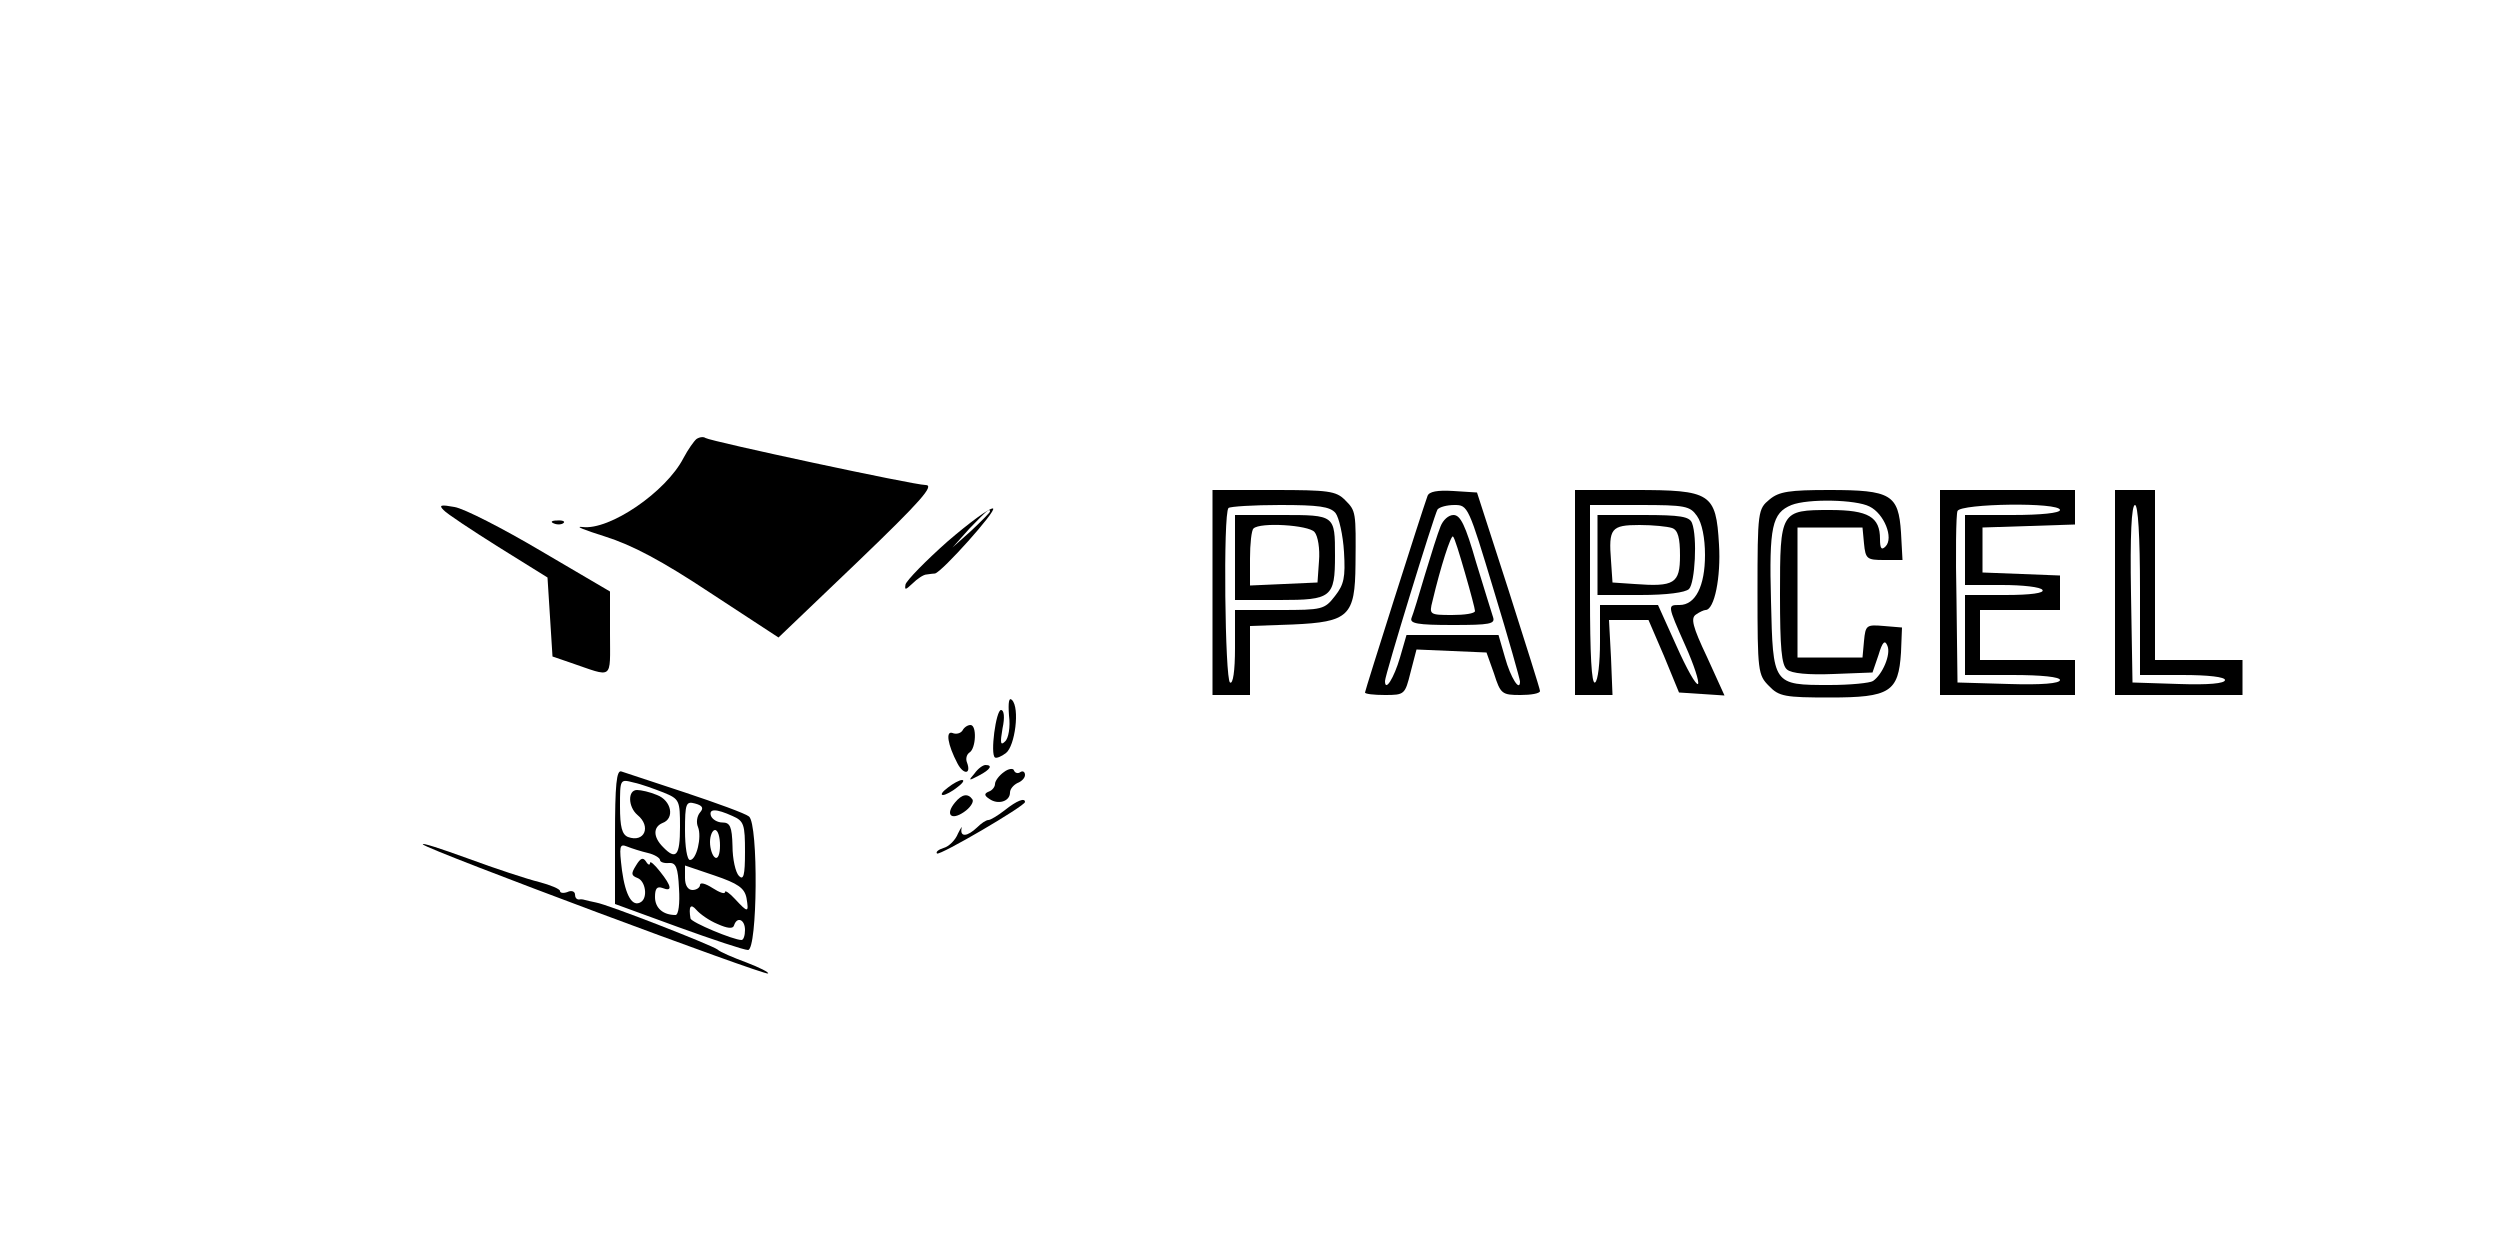 <?xml version="1.0" standalone="no"?>
<!DOCTYPE svg PUBLIC "-//W3C//DTD SVG 20010904//EN"
 "http://www.w3.org/TR/2001/REC-SVG-20010904/DTD/svg10.dtd">
<svg version="1.0" xmlns="http://www.w3.org/2000/svg"
 width="500pt" height="250pt" viewBox="0 0 500 250"
 preserveAspectRatio="xMidYMid meet">

<g transform="translate(0,250) scale(0.1,-0.1)"
fill="#000000" stroke="none">
<path d="M1393 1622 c-5 -4 -17 -21 -26 -38 -35 -68 -148 -145 -202 -138 -17
2 4 -6 45 -19 54 -17 113 -48 211 -113 l136 -89 159 152 c126 121 154 153 135
153 -23 0 -428 87 -440 94 -4 3 -12 2 -18 -2z"/>
<path d="M2425 1315 l0 -205 38 0 37 0 0 69 0 69 85 3 c113 5 125 17 126 120
1 106 1 107 -21 129 -18 18 -33 20 -142 20 l-123 0 0 -205z m246 159 c7 -9 15
-44 17 -78 3 -51 0 -65 -18 -88 -21 -27 -25 -28 -111 -28 l-89 0 0 -76 c0 -46
-4 -73 -10 -69 -10 6 -14 338 -3 349 3 3 50 6 103 6 77 0 100 -3 111 -16z"/>
<path d="M2470 1385 l0 -85 90 0 c103 0 110 5 110 89 0 81 0 81 -106 81 l-94
0 0 -85z m159 51 c7 -8 11 -34 9 -58 l-3 -43 -67 -3 -68 -3 0 54 c0 29 3 57 7
60 13 13 110 7 122 -7z"/>
<path d="M2855 1508 c-12 -33 -125 -389 -125 -393 0 -3 18 -5 40 -5 39 0 40 1
51 45 l12 46 70 -3 70 -3 15 -42 c13 -41 16 -43 53 -43 21 0 39 3 39 8 0 4
-29 95 -63 202 l-63 195 -47 3 c-32 2 -49 -1 -52 -10z m133 -190 c29 -95 52
-177 52 -181 0 -22 -19 8 -30 48 l-13 45 -92 0 -92 0 -13 -45 c-12 -41 -30
-70 -30 -47 0 12 98 331 105 343 4 5 19 9 34 9 27 0 28 -3 79 -172z"/>
<path d="M2881 1447 c-5 -12 -19 -56 -31 -96 -12 -41 -24 -80 -27 -87 -4 -11
12 -14 82 -14 75 0 86 2 81 16 -3 9 -18 58 -34 110 -21 73 -31 94 -45 94 -10
0 -21 -10 -26 -23z m49 -93 c11 -38 20 -72 20 -76 0 -5 -21 -8 -46 -8 -45 0
-46 1 -39 28 16 68 37 133 41 129 3 -2 13 -35 24 -73z"/>
<path d="M3150 1315 l0 -205 38 0 37 0 -3 75 -4 75 40 0 39 0 31 -72 30 -73
46 -3 45 -3 -35 77 c-29 61 -33 78 -22 85 7 5 16 9 19 9 18 0 31 66 27 131 -6
103 -16 109 -169 109 l-119 0 0 -205z m244 153 c10 -14 16 -44 16 -78 0 -62
-19 -100 -51 -100 -24 0 -25 1 12 -82 17 -38 28 -72 25 -76 -4 -3 -23 31 -43
76 l-37 82 -58 0 -58 0 0 -74 c0 -41 -4 -78 -10 -81 -7 -4 -10 57 -10 174 l0
181 99 0 c92 0 101 -2 115 -22z"/>
<path d="M3195 1390 l0 -80 86 0 c53 0 90 5 97 12 12 12 17 104 6 132 -5 13
-23 16 -98 16 l-91 0 0 -80z m149 54 c12 -4 16 -20 16 -55 0 -56 -11 -63 -91
-57 l-44 3 -3 44 c-5 64 0 71 57 71 27 0 56 -3 65 -6z"/>
<path d="M3539 1501 c-23 -19 -24 -23 -24 -185 0 -159 1 -166 23 -188 20 -21
32 -23 122 -23 120 0 137 11 142 90 l2 50 -36 3 c-35 3 -37 2 -40 -30 l-3 -33
-65 0 -65 0 0 130 0 130 65 0 65 0 3 -32 c3 -31 6 -33 40 -33 l37 0 -3 55 c-5
76 -20 85 -143 85 -80 0 -101 -3 -120 -19z m200 -14 c29 -14 49 -63 32 -80 -8
-8 -11 -4 -11 15 0 44 -23 58 -100 58 -99 0 -100 -2 -100 -169 0 -107 3 -141
14 -150 9 -8 43 -11 93 -9 l78 3 12 35 c8 27 13 31 18 18 7 -17 -10 -57 -29
-70 -6 -4 -45 -8 -87 -8 -114 0 -113 0 -117 168 -4 149 2 176 41 192 33 13
129 11 156 -3z"/>
<path d="M3880 1315 l0 -205 135 0 135 0 0 35 0 35 -95 0 -95 0 0 50 0 50 80
0 80 0 0 35 0 34 -77 3 -78 3 0 45 0 45 93 3 92 3 0 34 0 35 -135 0 -135 0 0
-205z m240 165 c0 -6 -38 -10 -95 -10 l-95 0 0 -70 0 -70 74 0 c41 0 78 -4 81
-10 4 -6 -23 -10 -74 -10 l-81 0 0 -80 0 -80 95 0 c59 0 95 -4 95 -10 0 -7
-37 -10 -102 -8 l-103 3 -2 165 c-2 91 -1 171 2 178 6 15 205 18 205 2z"/>
<path d="M4230 1315 l0 -205 128 0 127 0 0 35 0 35 -87 0 -88 0 0 170 0 170
-40 0 -40 0 0 -205z m50 5 l0 -170 85 0 c52 0 85 -4 85 -10 0 -7 -33 -10 -92
-8 l-93 3 -3 178 c-2 116 1 177 8 177 6 0 10 -61 10 -170z"/>
<path d="M887 1480 c6 -7 56 -40 110 -74 l98 -61 5 -79 5 -79 35 -12 c88 -30
80 -37 80 58 l0 84 -138 81 c-76 45 -154 85 -173 88 -27 5 -32 4 -22 -6z"/>
<path d="M1895 1417 c-44 -39 -82 -78 -84 -86 -2 -12 0 -11 14 2 9 9 22 18 28
18 7 1 14 2 17 2 14 3 125 127 116 130 -6 2 -47 -28 -91 -66z m85 60 c0 -2
-17 -19 -37 -38 l-38 -34 34 38 c33 34 41 42 41 34z"/>
<path d="M1108 1453 c7 -3 16 -2 19 1 4 3 -2 6 -13 5 -11 0 -14 -3 -6 -6z"/>
<path d="M2018 1069 c3 -23 -1 -46 -8 -52 -9 -9 -10 -3 -5 26 5 23 3 37 -3 37
-10 0 -22 -89 -12 -95 3 -2 13 2 22 9 18 14 28 90 12 106 -6 6 -8 -4 -6 -31z"/>
<path d="M1925 1039 c-4 -6 -13 -8 -20 -5 -14 5 -10 -23 10 -61 12 -23 28 -22
19 2 -3 7 -1 16 5 20 13 8 15 55 2 55 -6 0 -13 -5 -16 -11z"/>
<path d="M1949 953 c-13 -15 -12 -15 9 -4 23 12 28 21 13 21 -5 0 -15 -7 -22
-17z"/>
<path d="M2008 956 c-10 -7 -18 -18 -18 -24 0 -6 -6 -13 -12 -15 -10 -4 -10
-8 1 -15 17 -12 41 -5 41 13 0 7 7 15 15 19 8 3 15 10 15 16 0 6 -4 9 -9 6 -5
-4 -11 -2 -13 3 -1 5 -11 4 -20 -3z"/>
<path d="M1230 827 l0 -135 126 -46 c69 -25 132 -46 140 -46 19 0 21 252 2
267 -7 6 -65 27 -128 48 -63 21 -121 40 -127 42 -10 4 -13 -26 -13 -130z m97
88 c32 -13 33 -16 33 -69 0 -58 -8 -67 -34 -40 -20 20 -20 40 -1 48 25 9 18
45 -11 56 -14 6 -32 10 -40 10 -19 0 -18 -34 1 -50 28 -23 14 -56 -19 -44 -12
5 -16 20 -16 61 0 55 0 55 27 48 15 -3 42 -13 60 -20z m73 -40 c-6 -7 -8 -20
-4 -29 8 -20 -3 -66 -16 -66 -6 0 -10 27 -10 59 0 54 2 59 20 54 15 -4 18 -9
10 -18z m65 -7 c23 -10 25 -17 25 -72 0 -47 -3 -57 -12 -48 -7 7 -13 34 -13
60 -1 39 -5 47 -20 47 -10 0 -20 6 -23 13 -5 15 10 15 43 0z m-25 -59 c0 -17
-4 -28 -10 -24 -5 3 -10 17 -10 31 0 13 5 24 10 24 6 0 10 -14 10 -31z m-144
-15 c13 -3 24 -10 24 -14 0 -4 8 -7 18 -6 14 1 18 -9 20 -51 2 -30 -1 -53 -7
-53 -25 0 -41 14 -41 36 0 17 4 22 15 18 20 -8 19 3 -5 33 -11 14 -20 22 -20
17 0 -5 -4 -4 -8 3 -6 9 -11 7 -20 -8 -10 -16 -10 -20 3 -25 16 -6 21 -39 7
-48 -17 -11 -31 12 -38 63 -6 49 -5 54 10 48 10 -4 29 -10 42 -13z m197 -90
c5 -30 3 -30 -23 -2 -11 12 -20 18 -20 14 0 -5 -11 -1 -25 8 -14 9 -25 12 -25
6 0 -5 -7 -10 -15 -10 -9 0 -15 9 -15 24 l0 25 59 -20 c47 -16 60 -25 64 -45z
m-58 -52 c20 -9 31 -10 33 -3 6 19 22 12 22 -9 0 -11 -3 -20 -7 -20 -16 0
-100 35 -102 43 -4 24 0 31 12 17 7 -8 25 -21 42 -28z"/>
<path d="M1896 925 c-11 -8 -16 -15 -10 -15 5 0 18 7 28 15 11 8 16 15 10 15
-5 0 -18 -7 -28 -15z"/>
<path d="M1910 895 c-20 -24 -8 -37 18 -19 12 8 20 20 17 25 -9 13 -21 11 -35
-6z"/>
<path d="M2010 880 c-14 -11 -29 -20 -33 -20 -5 0 -15 -7 -23 -15 -19 -18 -34
-20 -31 -2 2 6 -1 2 -7 -10 -5 -13 -18 -26 -29 -29 -10 -3 -16 -8 -13 -11 5
-5 176 95 176 103 0 9 -16 3 -40 -16z"/>
<path d="M846 811 c12 -12 685 -263 690 -258 3 2 -17 12 -43 22 -27 10 -53 21
-58 26 -12 9 -219 90 -243 94 -9 2 -19 4 -22 5 -3 1 -8 2 -12 1 -5 0 -8 4 -8
10 0 6 -7 9 -15 5 -8 -3 -15 -2 -15 2 0 4 -19 12 -42 18 -24 6 -88 27 -142 47
-55 20 -95 33 -90 28z"/>
</g>
</svg>
